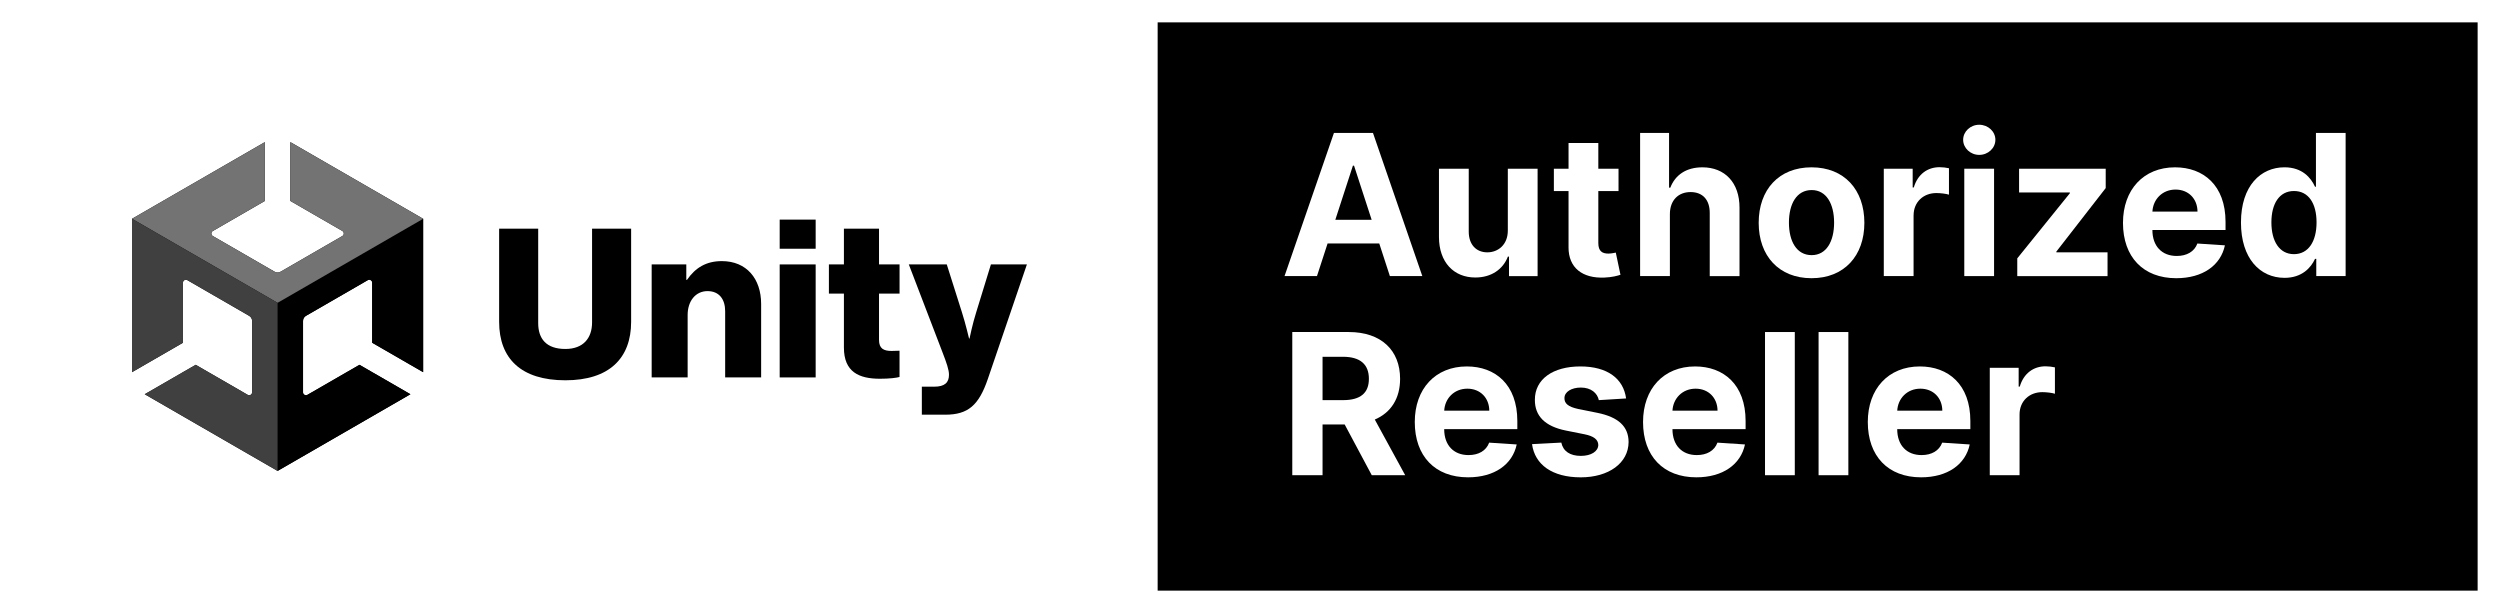 <?xml version="1.0" encoding="utf-8"?>
<!-- Generator: Adobe Illustrator 24.3.0, SVG Export Plug-In . SVG Version: 6.00 Build 0)  -->
<svg version="1.1" xmlns="http://www.w3.org/2000/svg" xmlns:xlink="http://www.w3.org/1999/xlink" x="0px" y="0px"
	 viewBox="0 0 1117.44 274" style="enable-background:new 0 0 1117.44 274;" xml:space="preserve">
<style type="text/css">
	.st0{fill:#FFFFFF;}
	.st1{fill:#737373;}
	.st2{fill:#404040;}
	.st3{display:none;}
	.st4{display:inline;opacity:0.15;fill:#ED1C24;}
</style>
<g id="Logo">
	<g>
		<g>
			<rect class="st0" width="1117.44" height="274"/>
			<rect x="685.44" y="-158" transform="matrix(-1.836970e-16 1 -1 -1.836970e-16 949.441 -675.441)" width="254" height="590"/>
			<g>
				<g>
					<path d="M223.1,143.84v-41.63h17.46v42.23c0,6.91,3.55,11.54,12.14,11.54c8.09,0,11.94-4.93,11.94-11.84v-41.93h17.46v41.63
						c0,16.28-9.77,26.14-29.4,26.14C232.97,169.98,223.1,160.31,223.1,143.84z"/>
					<path d="M291.27,118.19h15.49v6.91h0.3c3.75-5.43,8.58-8.39,15.59-8.39c11.05,0,17.56,7.89,17.56,19.14v32.85h-16.08v-29.6
						c0-5.33-2.66-8.98-7.89-8.98c-5.33,0-8.88,4.44-8.88,10.66v27.92h-16.08V118.19z"/>
					<path d="M348.5,98.16h16.08v13.02H348.5V98.16z M348.5,118.19h16.08v50.51H348.5V118.19z"/>
					<path d="M377.21,155.38v-24.16h-6.71v-13.03h6.71v-15.98h15.69v15.98h9.18v13.03h-9.18v20.71c0,3.95,2.17,4.93,5.62,4.93
						c1.38,0,2.96-0.1,3.55-0.1v11.74c-1.38,0.39-4.44,0.79-8.78,0.79C383.92,169.29,377.21,166.23,377.21,155.38z"/>
					<path d="M412.04,172.84h5.52c4.74,0,6.61-1.87,6.61-5.33c0-2.17-0.99-5.13-3.06-10.46l-14.9-38.87h16.97l6.81,21.51
						c1.58,4.93,3.16,11.64,3.16,11.64h0.2c0,0,1.38-6.71,2.96-11.64l6.61-21.51H459l-17.46,51.2
						c-4.05,11.84-8.88,15.98-19.04,15.98h-10.46V172.84z"/>
				</g>
				<path d="M189.14,166.35V97.79l-59.38-34.28v26.3l23.27,13.43c0.84,0.47,0.86,1.79,0,2.25c0,0-27.65,15.97-27.65,15.97
					c-0.84,0.48-1.83,0.45-2.61,0l-27.65-15.96c-0.84-0.46-0.87-1.79,0-2.25c0,0,23.26-13.43,23.26-13.43l0-26.3L59,97.79v68.56
					l0-0.31v0.31l22.78-13.15v-26.87c-0.02-0.96,1.12-1.64,1.95-1.12l27.65,15.97c0.84,0.48,1.3,1.36,1.3,2.26l0,31.93
					c0.02,0.96-1.11,1.64-1.94,1.13l-23.27-13.44l-22.78,13.15l59.38,34.28l59.38-34.28l-22.78-13.15l-23.27,13.43
					c-0.82,0.5-1.98-0.15-1.95-1.13c0,0,0-31.93,0-31.93c0-0.96,0.52-1.81,1.3-2.26l27.65-15.96c0.82-0.5,1.98,0.14,1.95,1.13
					l0,26.86L189.14,166.35z"/>
				<path d="M124.07,210.49l59.38-34.28l-22.78-13.15l-23.27,13.43c-0.82,0.5-1.98-0.15-1.95-1.13c0,0,0-31.93,0-31.93
					c0-0.96,0.52-1.81,1.3-2.26l27.65-15.96c0.82-0.5,1.98,0.14,1.95,1.13c0,0,0,26.86,0,26.86l22.78,13.15V97.79l-65.07,37.57
					L124.07,210.49z"/>
				<path class="st1" d="M129.76,63.51v26.3l23.27,13.43c0.84,0.47,0.86,1.79,0,2.25c0,0-27.65,15.97-27.65,15.97
					c-0.84,0.48-1.83,0.45-2.61,0l-27.65-15.96c-0.84-0.46-0.87-1.79,0-2.25c0,0,23.26-13.43,23.26-13.43l0-26.3L59,97.79
					l65.07,37.57l65.07-37.57L129.76,63.51z"/>
				<path class="st2" d="M110.74,176.5l-23.27-13.44l-22.78,13.15l59.38,34.28l0-75.14L59,97.79v68.56l0-0.31v0.31l22.78-13.15
					l0-26.87c-0.02-0.96,1.12-1.64,1.95-1.12c0,0,27.65,15.97,27.65,15.97c0.84,0.48,1.3,1.36,1.3,2.26l0,31.93
					C112.7,176.32,111.58,177.01,110.74,176.5z"/>
			</g>
		</g>
		<g>
			<path class="st0" d="M593.4,108.82h23.09l4.75,14.59h14.5l-22.06-64h-17.44l-22.09,64h14.5L593.4,108.82z M604.72,74.04h0.5
				l7.88,24.22h-16.25L604.72,74.04z"/>
			<path class="st0" d="M659.43,124.04c7.22,0,12.41-3.72,14.56-9.34h0.5v8.72h12.78v-48h-13.31v27.56
				c0.03,6.44-4.38,9.81-9.16,9.81c-5.03,0-8.28-3.53-8.31-9.19V75.41h-13.31v30.56C643.21,117.2,649.78,124.04,659.43,124.04z"/>
			<path class="st0" d="M701.09,110.41c-0.06,9.41,6.34,14.06,16,13.66c3.44-0.12,5.88-0.81,7.22-1.25l-2.09-9.91
				c-0.66,0.12-2.06,0.44-3.31,0.44c-2.66,0-4.5-1-4.5-4.69V85.41h9.03v-10h-9.03v-11.5h-13.31v11.5h-6.56v10h6.56V110.41z"/>
			<path class="st0" d="M746.4,95.66c0.03-6.19,3.81-9.81,9.25-9.81c5.41,0,8.59,3.47,8.56,9.38v28.19h13.31V92.85
				c0.03-11.25-6.59-18.06-16.59-18.06c-7.28,0-12.16,3.44-14.34,9.09h-0.56V59.41h-12.94v64h13.31V95.66z"/>
			<path class="st0" d="M809.71,74.79c-14.56,0-23.62,9.94-23.62,24.81c0,14.78,9.06,24.75,23.62,24.75s23.62-9.97,23.62-24.75
				C833.33,84.73,824.27,74.79,809.71,74.79z M809.77,114.04c-6.72,0-10.16-6.16-10.16-14.53s3.44-14.56,10.16-14.56
				c6.59,0,10.03,6.19,10.03,14.56S816.36,114.04,809.77,114.04z"/>
			<path class="st0" d="M855.33,96.26c0-5.91,4.31-9.97,10.19-9.97c1.84,0,4.38,0.31,5.62,0.72V75.2c-1.19-0.28-2.84-0.47-4.19-0.47
				c-5.38,0-9.78,3.12-11.53,9.06h-0.5v-8.38h-12.91v48h13.31V96.26z"/>
			<rect x="877.99" y="75.41" class="st0" width="13.31" height="48"/>
			<path class="st0" d="M884.67,69.23c3.97,0,7.22-3.03,7.22-6.75c0-3.69-3.25-6.72-7.22-6.72c-3.94,0-7.19,3.03-7.19,6.72
				C877.49,66.2,880.74,69.23,884.67,69.23z"/>
			<polygon class="st0" points="919.14,112.45 941.2,84.07 941.2,75.41 902.48,75.41 902.48,86.04 925.17,86.04 925.17,86.38 
				901.67,115.48 901.67,123.41 942.02,123.41 942.02,112.79 919.14,112.79 			"/>
			<path class="st0" d="M972.2,74.79c-14.12,0-23.28,10.03-23.28,24.84c0,15.22,9.03,24.72,23.81,24.72
				c11.88,0,19.88-5.78,21.75-14.69l-12.31-0.81c-1.34,3.66-4.78,5.56-9.22,5.56c-6.66,0-10.88-4.41-10.88-11.56v-0.03h32.69v-3.66
				C994.76,82.85,984.89,74.79,972.2,74.79z M962.08,94.57c0.28-5.47,4.44-9.84,10.34-9.84c5.78,0,9.78,4.12,9.81,9.84H962.08z"/>
			<path class="st0" d="M1035.17,59.41v24.06h-0.41c-1.78-3.91-5.62-8.69-13.66-8.69c-10.53,0-19.44,8.19-19.44,24.69
				c0,16.06,8.53,24.72,19.47,24.72c7.75,0,11.78-4.47,13.63-8.47h0.56v7.69h13.12v-64H1035.17z M1025.35,113.6
				c-6.53,0-10.09-5.81-10.09-14.19c0-8.31,3.5-14.03,10.09-14.03c6.47,0,10.09,5.47,10.09,14.03S1031.76,113.6,1025.35,113.6z"/>
			<path class="st0" d="M625.81,169.32c0-12.72-8.41-20.91-22.94-20.91h-25.25v64h13.53v-22.69h9.88l12.12,22.69h14.94l-13.59-24.88
				C621.78,184.41,625.81,178.07,625.81,169.32z M600.34,178.85h-9.19v-19.38h9.12c7.81,0,11.59,3.47,11.59,9.84
				C611.87,175.66,608.09,178.85,600.34,178.85z"/>
			<path class="st0" d="M655.65,163.79c-14.12,0-23.28,10.03-23.28,24.84c0,15.22,9.03,24.72,23.81,24.72
				c11.88,0,19.88-5.78,21.75-14.69l-12.31-0.81c-1.34,3.66-4.78,5.56-9.22,5.56c-6.66,0-10.88-4.41-10.88-11.56v-0.03h32.69v-3.66
				C678.21,171.85,668.34,163.79,655.65,163.79z M645.53,183.57c0.28-5.47,4.44-9.84,10.34-9.84c5.78,0,9.78,4.12,9.81,9.84H645.53z
				"/>
			<path class="st0" d="M714.05,184.54l-8.69-1.75c-4.47-0.97-6.12-2.5-6.09-4.81c-0.03-2.88,3.22-4.75,7.34-4.75
				c4.62,0,7.38,2.53,8.03,5.62l12.19-0.75c-1.19-8.84-8.31-14.31-20.44-14.31c-12.28,0-20.38,5.69-20.34,14.94
				c-0.03,7.19,4.5,11.84,13.88,13.72l8.31,1.66c4.19,0.84,6.09,2.38,6.16,4.78c-0.06,2.84-3.16,4.88-7.81,4.88
				c-4.75,0-7.91-2.03-8.72-5.94l-13.09,0.69c1.25,9.19,9.06,14.84,21.78,14.84c12.44,0,21.34-6.34,21.38-15.81
				C727.9,190.6,723.37,186.45,714.05,184.54z"/>
			<path class="st0" d="M757.68,163.79c-14.12,0-23.28,10.03-23.28,24.84c0,15.22,9.03,24.72,23.81,24.72
				c11.88,0,19.88-5.78,21.75-14.69l-12.31-0.81c-1.34,3.66-4.78,5.56-9.22,5.56c-6.66,0-10.88-4.41-10.88-11.56v-0.03h32.69v-3.66
				C780.24,171.85,770.37,163.79,757.68,163.79z M747.55,183.57c0.28-5.47,4.44-9.84,10.34-9.84c5.78,0,9.78,4.12,9.81,9.84H747.55z
				"/>
			<rect x="788.92" y="148.41" class="st0" width="13.31" height="64"/>
			<rect x="812.86" y="148.41" class="st0" width="13.31" height="64"/>
			<path class="st0" d="M858.14,163.79c-14.12,0-23.28,10.03-23.28,24.84c0,15.22,9.03,24.72,23.81,24.72
				c11.88,0,19.88-5.78,21.75-14.69l-12.31-0.81c-1.34,3.66-4.78,5.56-9.22,5.56c-6.66,0-10.88-4.41-10.88-11.56v-0.03h32.69v-3.66
				C880.7,171.85,870.83,163.79,858.14,163.79z M848.02,183.57c0.28-5.47,4.44-9.84,10.34-9.84c5.78,0,9.78,4.12,9.81,9.84H848.02z"
				/>
			<path class="st0" d="M902.79,172.79h-0.5v-8.38h-12.91v48h13.31v-27.16c0-5.91,4.31-9.97,10.19-9.97c1.84,0,4.38,0.31,5.62,0.72
				V164.2c-1.19-0.28-2.84-0.47-4.19-0.47C908.95,163.73,904.54,166.85,902.79,172.79z"/>
		</g>
	</g>
</g>
<g id="Guides" class="st3">
	<path class="st4" d="M459,142.37v-41.63h17.46v42.23c0,6.91,3.55,11.54,12.14,11.54c8.09,0,11.94-4.93,11.94-11.84v-41.93H518
		v41.63c0,16.28-9.77,26.14-29.4,26.14C468.86,168.51,459,158.84,459,142.37z"/>
	<path class="st4" d="M0,142.37v-41.63h17.46v42.23c0,6.91,3.55,11.54,12.14,11.54c8.09,0,11.94-4.93,11.94-11.84v-41.93H59v41.63
		c0,16.28-9.77,26.14-29.4,26.14C9.87,168.51,0,158.84,0,142.37z"/>
	<path class="st4" d="M518,142.37v-41.63h17.46v42.23c0,6.91,3.55,11.54,12.14,11.54c8.09,0,11.94-4.93,11.94-11.84v-41.93h17.46
		v41.63c0,16.28-9.77,26.14-29.4,26.14C527.86,168.51,518,158.84,518,142.37z"/>
	<path class="st4" d="M1048.44,142.37v-41.63h17.46v42.23c0,6.91,3.55,11.54,12.14,11.54c8.09,0,11.94-4.93,11.94-11.84v-41.93
		h17.46v41.63c0,16.28-9.77,26.14-29.4,26.14C1058.31,168.51,1048.44,158.84,1048.44,142.37z"/>
</g>
</svg>
